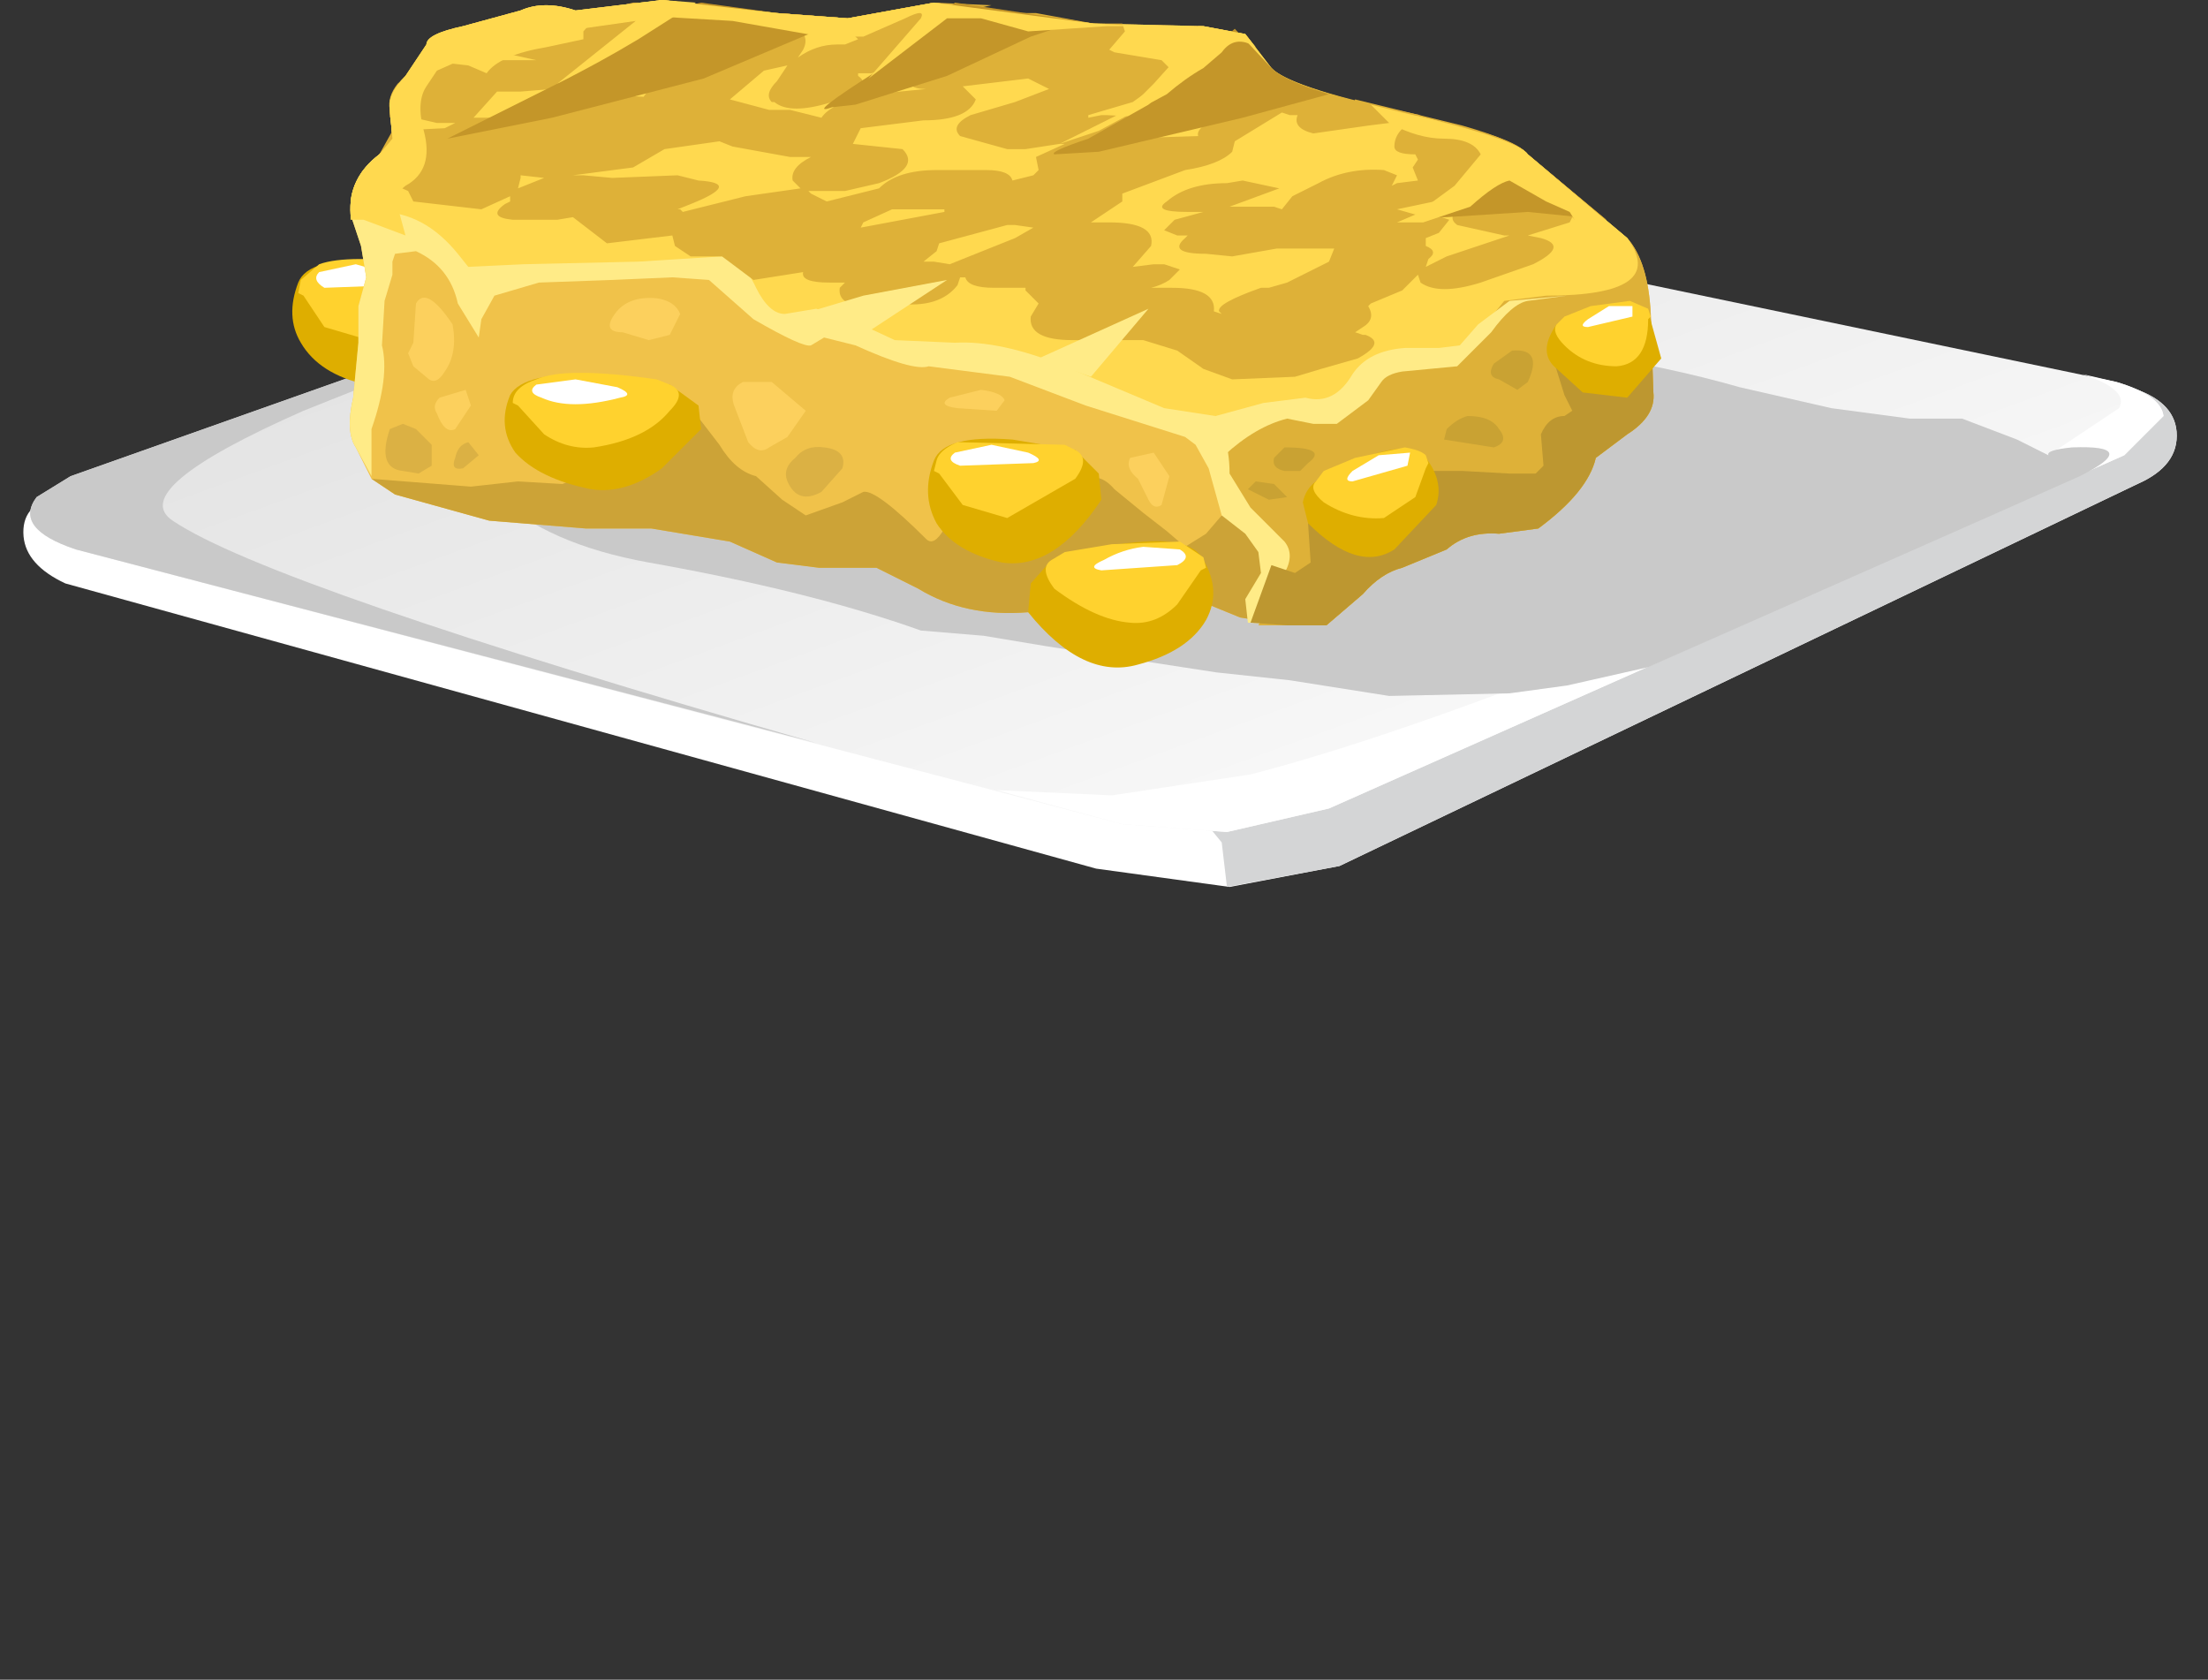 <?xml version="1.0" encoding="UTF-8" standalone="no"?>
<svg xmlns:xlink="http://www.w3.org/1999/xlink" height="32.1px" width="42.2px" xmlns="http://www.w3.org/2000/svg">
  <rect width="100%" height="100%" fill="#333333" stroke="none"/>
  <g transform="matrix(1.0, 0.0, 0.0, 1.0, 0.0, 0.0)">
    <use height="16.95" transform="matrix(1.0, 0.0, 0.0, 1.0, 0.45, 0.0)" width="41.15" xlink:href="#shape0"/>
  </g>
  <defs>
    <g id="shape0" transform="matrix(1.0, 0.0, 0.0, 1.0, -0.45, 0.0)">
      <path d="M25.6 16.55 L23.5 16.95 20.95 16.6 1.25 11.15 Q0.5 10.8 0.45 10.25 0.4 9.65 1.05 9.5 L1.75 9.55 2.55 9.55 15.05 4.95 18.3 3.9 20.25 3.8 40.7 7.4 Q41.55 7.65 41.6 8.25 41.65 8.9 40.85 9.25 L25.6 16.55" fill="#ffffff" fill-rule="evenodd" stroke="none"/>
      <path d="M34.4 6.5 L35.4 6.5 40.7 7.4 Q41.55 7.65 41.6 8.25 41.65 8.9 40.85 9.25 L25.6 16.55 23.45 16.95 23.35 16.1 22.9 15.55 34.4 6.5" fill="#d4d5d6" fill-rule="evenodd" stroke="none"/>
      <path d="M25.4 15.45 L23.45 15.9 21.45 15.75 1.45 10.5 Q0.25 10.1 0.7 9.5 L1.35 9.1 15.05 4.25 18.3 3.2 20.3 3.1 40.45 7.3 Q41.3 7.55 41.35 7.95 L40.6 8.7 25.4 15.45" fill="url(#gradient0)" fill-rule="evenodd" stroke="none"/>
      <path d="M3.3 9.95 Q5.15 11.2 15.6 14.2 L1.45 10.5 Q0.25 10.1 0.7 9.5 L1.35 9.1 13.2 4.9 5.8 7.85 Q2.4 9.35 3.3 9.95" fill="#c9c9c9" fill-rule="evenodd" stroke="none"/>
      <path d="M40.5 7.8 Q40.7 7.45 39.8 7.15 L40.45 7.3 Q41.3 7.55 41.35 7.95 L40.6 8.7 25.4 15.45 23.45 15.9 21.45 15.75 19.05 15.1 21.25 15.2 23.9 14.8 Q27.0 14.0 32.35 11.8 L39.0 8.8 40.5 7.8" fill="#ffffff" fill-rule="evenodd" stroke="none"/>
      <path d="M33.25 7.4 L35.0 7.8 36.5 8.0 37.5 8.0 38.55 8.4 39.15 8.7 Q39.1 8.6 39.6 8.55 40.95 8.5 39.75 9.1 L37.95 9.9 31.5 12.75 29.95 13.1 28.85 13.25 26.55 13.3 24.65 13.0 23.25 12.85 20.0 12.35 18.8 12.15 17.6 12.05 Q15.5 11.3 12.4 10.75 10.45 10.4 9.45 9.45 L8.8 8.55 16.5 7.45 26.85 6.45 Q30.45 6.6 33.25 7.4" fill="#c9c9c9" fill-rule="evenodd" stroke="none"/>
      <path d="M8.4 5.2 Q9.2 5.65 8.85 6.15 L8.2 6.9 Q7.55 7.45 7.0 7.35 6.1 7.15 5.75 6.55 5.45 6.05 5.7 5.4 5.9 4.9 7.2 5.0 L8.4 5.2" fill="#deae00" fill-rule="evenodd" stroke="none"/>
      <path d="M5.75 5.35 L6.1 5.05 Q6.65 4.85 8.15 5.05 L8.4 5.2 Q8.65 5.35 8.4 5.7 8.0 6.35 7.05 6.5 L6.2 6.25 5.8 5.65 5.7 5.6 5.75 5.35" fill="#ffd22e" fill-rule="evenodd" stroke="none"/>
      <path d="M6.8 5.05 L7.5 5.25 Q7.8 5.4 7.55 5.45 L6.2 5.5 Q5.95 5.35 6.1 5.2 L6.8 5.05" fill="#ffffff" fill-rule="evenodd" stroke="none"/>
      <path d="M31.1 4.55 Q31.5 5.0 31.55 6.0 L31.6 7.5 Q31.65 7.95 31.1 8.3 L30.5 8.75 Q30.35 9.4 29.4 10.1 L28.65 10.2 Q28.05 10.15 27.65 10.5 L26.8 10.85 Q26.4 10.95 26.05 11.35 L25.35 11.95 24.6 11.95 23.7 11.8 22.6 11.35 21.0 11.4 19.65 11.7 Q18.45 11.8 17.55 11.25 L16.75 10.85 15.65 10.85 14.85 10.75 13.95 10.35 12.45 10.1 11.2 10.1 9.35 9.95 7.55 9.45 7.1 9.15 6.8 8.55 Q6.6 8.25 6.75 7.6 L6.85 6.55 6.85 5.85 7.0 5.3 6.9 4.7 6.7 4.1 Q6.65 3.4 7.25 2.95 L7.5 2.65 7.45 2.1 Q7.4 1.8 7.75 1.45 L8.15 0.85 Q8.15 0.65 8.85 0.5 L9.95 0.2 Q10.4 0.0 11.0 0.2 L12.65 0.0 14.85 0.25 16.2 0.35 17.85 0.05 20.9 0.45 23.0 0.5 23.8 0.65 24.3 1.3 Q24.6 1.65 26.8 2.15 29.0 2.65 29.2 2.95 L31.1 4.55" fill="#f0c24a" fill-rule="evenodd" stroke="none"/>
      <path d="M21.3 9.35 L21.85 9.8 22.3 10.15 22.65 10.45 23.05 10.2 23.35 9.85 26.0 10.55 26.05 11.35 25.35 11.95 24.6 11.95 23.7 11.8 22.6 11.35 21.0 11.4 19.65 11.7 Q18.45 11.8 17.55 11.25 L16.75 10.85 15.65 10.85 14.85 10.75 13.95 10.35 12.45 10.1 11.2 10.1 9.35 9.95 7.55 9.45 7.1 9.15 9.0 9.3 9.9 9.2 10.75 9.25 11.1 9.1 11.4 8.75 12.25 8.15 Q12.95 7.75 13.25 7.85 L13.75 8.5 Q14.05 9.0 14.45 9.1 L14.95 9.55 15.4 9.85 16.1 9.6 16.5 9.4 Q16.75 9.35 17.7 10.3 17.85 10.45 18.05 10.1 18.25 9.7 18.55 9.75 L19.65 9.65 Q20.35 9.5 20.7 9.2 21.0 9.0 21.3 9.35" fill="#cca337" fill-rule="evenodd" stroke="none"/>
      <path d="M25.2 6.95 Q25.75 7.4 25.45 9.15 L24.85 11.95 23.85 11.9 23.8 11.45 24.1 10.95 24.05 10.55 23.8 10.2 23.35 9.85 23.1 8.95 22.85 8.5 22.65 8.35 20.75 7.75 19.3 7.2 17.75 7.0 Q17.45 7.1 16.35 6.6 L15.75 6.45 15.5 6.6 Q15.35 6.65 14.4 6.1 L13.55 5.35 12.85 5.3 11.7 5.35 10.3 5.4 9.45 5.65 9.2 6.1 9.15 6.45 8.75 5.8 Q8.6 5.1 7.95 4.8 L7.55 4.85 7.5 5.0 7.5 5.25 7.35 5.75 7.3 6.6 Q7.45 7.2 7.1 8.2 L7.1 9.1 6.8 8.55 Q6.6 8.25 6.75 7.6 L6.85 6.55 6.85 5.85 7.0 5.3 6.9 4.7 6.7 4.1 Q6.65 3.4 7.25 2.95 L7.5 2.65 7.45 2.1 Q7.4 1.85 8.0 1.25 L18.15 2.75 Q20.35 2.9 25.2 6.95" fill="#ffeb87" fill-rule="evenodd" stroke="none"/>
      <path d="M31.1 4.55 Q31.5 5.0 31.55 6.0 L31.6 7.5 Q31.65 7.95 31.1 8.3 L30.5 8.75 Q30.35 9.4 29.4 10.1 L28.65 10.2 Q28.05 10.15 27.65 10.5 L26.8 10.85 Q26.4 10.95 26.05 11.35 L25.35 11.95 24.6 11.95 24.05 11.95 24.3 11.5 24.55 10.95 Q24.75 10.6 24.55 10.35 L23.9 9.7 23.5 9.05 Q23.5 8.15 22.95 7.55 L24.05 5.3 25.9 1.9 27.95 2.4 Q29.0 2.7 29.2 2.95 L31.1 4.55" fill="#deb138" fill-rule="evenodd" stroke="none"/>
      <path d="M26.8 2.15 Q29.0 2.65 29.2 2.95 L31.1 4.55 Q31.9 5.65 29.55 5.65 L28.75 5.75 28.3 6.3 27.8 6.75 26.9 6.85 Q26.35 6.9 26.15 7.1 L25.7 7.65 25.1 7.75 24.5 7.7 23.55 8.0 22.25 7.8 20.35 7.0 Q19.1 6.5 18.25 6.55 L17.1 6.5 16.35 6.15 15.6 5.9 15.0 6.0 Q14.7 6.0 14.45 5.5 14.2 4.95 13.8 4.9 L13.0 4.95 12.2 5.0 10.0 5.05 8.95 5.1 8.75 4.85 Q8.1 4.05 7.25 4.05 6.9 4.05 6.7 3.85 6.75 3.35 7.25 2.95 L7.5 2.65 7.45 2.1 Q7.4 1.8 7.75 1.45 L8.15 0.85 Q8.15 0.65 8.85 0.5 L9.95 0.2 Q10.4 0.0 11.0 0.2 L12.65 0.0 14.85 0.25 16.2 0.35 17.85 0.05 20.9 0.45 23.0 0.5 23.8 0.65 24.3 1.3 Q24.6 1.65 26.8 2.15" fill="#ffd94f" fill-rule="evenodd" stroke="none"/>
      <path d="M31.6 7.5 Q31.65 7.95 31.1 8.3 L30.5 8.75 Q30.35 9.4 29.4 10.1 L28.65 10.2 Q28.05 10.15 27.65 10.5 L26.8 10.85 Q26.4 10.95 26.05 11.35 L25.35 11.95 24.6 11.95 23.9 11.9 24.3 10.8 24.75 10.95 25.05 10.75 25.0 10.0 27.05 9.0 27.95 9.0 28.85 9.05 29.35 9.05 29.5 8.9 29.45 8.3 Q29.6 7.95 29.9 7.95 L30.05 7.85 29.9 7.55 29.65 6.75 31.55 6.1 31.6 7.5" fill="#bd9730" fill-rule="evenodd" stroke="none"/>
      <path d="M28.85 5.75 L29.95 5.65 29.2 5.75 Q28.9 5.8 28.5 6.35 L27.85 7.0 26.8 7.1 Q26.5 7.15 26.4 7.3 L26.15 7.65 25.55 8.1 25.1 8.1 24.6 8.0 Q24.0 8.15 23.4 8.7 L23.2 8.4 22.4 8.0 23.05 8.0 24.15 7.7 24.95 7.6 Q25.5 7.75 25.85 7.15 26.15 6.7 26.85 6.65 L27.5 6.65 27.9 6.6 28.25 6.2 28.85 5.75" fill="#ffeb87" fill-rule="evenodd" stroke="none"/>
      <path d="M14.75 7.3 L15.4 7.85 15.05 8.35 14.7 8.55 Q14.5 8.7 14.3 8.45 L14.05 7.8 Q13.9 7.45 14.2 7.3 L14.75 7.3" fill="#fcd05d" fill-rule="evenodd" stroke="none"/>
      <path d="M8.65 6.2 Q8.75 6.75 8.5 7.1 8.35 7.35 8.2 7.25 L7.9 7.0 7.8 6.75 7.9 6.55 7.95 5.8 Q8.15 5.45 8.65 6.2" fill="#fcd05d" fill-rule="evenodd" stroke="none"/>
      <path d="M8.9 7.45 L9.0 7.75 8.7 8.2 Q8.5 8.3 8.35 7.9 8.25 7.75 8.4 7.6 L8.9 7.45" fill="#fcd05d" fill-rule="evenodd" stroke="none"/>
      <path d="M12.55 5.7 Q12.9 5.75 13.0 6.0 L12.8 6.4 12.4 6.5 11.9 6.35 Q11.5 6.35 11.75 6.0 12.0 5.65 12.55 5.7" fill="#fcd05d" fill-rule="evenodd" stroke="none"/>
      <path d="M18.75 7.45 Q19.15 7.5 19.2 7.65 L19.05 7.85 18.3 7.8 Q17.9 7.75 18.15 7.6 L18.75 7.45" fill="#fcd05d" fill-rule="evenodd" stroke="none"/>
      <path d="M22.05 8.65 L22.35 9.1 22.2 9.65 Q22.05 9.75 21.95 9.55 L21.75 9.15 Q21.5 8.95 21.6 8.75 L22.05 8.65" fill="#fcd05d" fill-rule="evenodd" stroke="none"/>
      <path d="M15.75 8.55 Q16.2 8.6 16.1 8.95 L15.7 9.4 Q15.25 9.65 15.05 9.2 14.95 8.95 15.2 8.75 15.4 8.5 15.75 8.55" fill="#dbb144" fill-rule="evenodd" stroke="none"/>
      <path d="M8.95 8.45 L9.15 8.7 8.85 8.95 Q8.6 9.0 8.7 8.75 8.75 8.5 8.95 8.45" fill="#dbb144" fill-rule="evenodd" stroke="none"/>
      <path d="M7.95 8.2 L8.25 8.5 8.25 8.9 8.0 9.05 7.7 9.0 Q7.2 8.95 7.45 8.2 L7.7 8.1 7.95 8.2" fill="#dbb144" fill-rule="evenodd" stroke="none"/>
      <path d="M28.05 7.95 Q28.5 7.95 28.65 8.2 28.85 8.45 28.55 8.55 L27.6 8.4 27.65 8.2 Q27.85 8.0 28.05 7.95" fill="#c9a233" fill-rule="evenodd" stroke="none"/>
      <path d="M24.6 9.5 L24.25 9.55 23.85 9.35 24.0 9.2 24.35 9.25 24.6 9.5" fill="#c9a233" fill-rule="evenodd" stroke="none"/>
      <path d="M24.55 8.55 Q25.4 8.55 25.0 8.85 L24.85 9.0 24.55 9.0 Q24.3 8.95 24.35 8.75 L24.55 8.55" fill="#c9a233" fill-rule="evenodd" stroke="none"/>
      <path d="M28.9 6.7 Q29.5 6.65 29.2 7.3 L29.0 7.45 28.65 7.25 Q28.4 7.2 28.55 6.95 L28.9 6.7" fill="#c9a233" fill-rule="evenodd" stroke="none"/>
      <path d="M12.8 7.35 L13.35 7.75 13.4 8.2 12.65 8.95 Q11.95 9.45 11.3 9.35 10.3 9.15 9.85 8.65 9.5 8.15 9.75 7.55 10.0 7.1 11.45 7.15 L12.8 7.35" fill="#deae00" fill-rule="evenodd" stroke="none"/>
      <path d="M9.9 7.75 L9.8 7.7 Q9.8 7.4 10.25 7.25 10.8 7.0 12.55 7.25 L12.8 7.35 Q13.15 7.5 12.8 7.85 12.35 8.4 11.35 8.55 10.85 8.6 10.4 8.3 L9.9 7.75" fill="#ffd22e" fill-rule="evenodd" stroke="none"/>
      <path d="M11.0 7.25 L11.8 7.4 Q12.15 7.55 11.85 7.6 10.9 7.85 10.35 7.6 10.05 7.5 10.25 7.35 L11.0 7.25" fill="#ffffff" fill-rule="evenodd" stroke="none"/>
      <path d="M20.1 10.7 L21.4 10.4 Q22.75 10.2 23.0 10.7 23.35 11.3 23.05 11.85 22.7 12.45 21.75 12.7 20.7 13.0 19.65 11.7 L19.7 11.15 20.1 10.7" fill="#deae00" fill-rule="evenodd" stroke="none"/>
      <path d="M22.95 10.9 L22.5 11.55 Q22.1 11.95 21.6 11.9 20.95 11.85 20.15 11.25 19.85 10.85 20.1 10.7 L20.35 10.55 21.25 10.4 22.55 10.35 23.0 10.65 23.05 10.85 22.95 10.9" fill="#ffd22e" fill-rule="evenodd" stroke="none"/>
      <path d="M21.85 10.45 L22.55 10.5 Q22.8 10.65 22.5 10.8 L21.05 10.9 Q20.75 10.85 21.1 10.7 21.45 10.5 21.85 10.45" fill="#ffffff" fill-rule="evenodd" stroke="none"/>
      <path d="M20.55 8.6 L21.0 9.05 21.05 9.55 Q20.15 10.9 19.15 10.75 18.25 10.55 17.9 10.0 17.6 9.45 17.85 8.8 18.05 8.3 19.35 8.4 L20.55 8.6" fill="#deae00" fill-rule="evenodd" stroke="none"/>
      <path d="M20.35 8.5 L20.55 8.6 Q20.85 8.75 20.55 9.15 L19.25 9.9 18.4 9.65 17.95 9.05 17.85 9.0 17.9 8.8 Q17.95 8.6 18.3 8.45 L20.35 8.5" fill="#ffd22e" fill-rule="evenodd" stroke="none"/>
      <path d="M18.95 8.5 L19.65 8.65 Q20.0 8.8 19.75 8.85 L18.35 8.9 Q18.05 8.8 18.25 8.65 L18.95 8.5" fill="#ffffff" fill-rule="evenodd" stroke="none"/>
      <path d="M29.75 6.2 L30.5 5.85 31.5 5.95 31.75 6.85 31.1 7.6 30.25 7.5 29.7 7.0 Q29.4 6.7 29.75 6.2" fill="#deae00" fill-rule="evenodd" stroke="none"/>
      <path d="M31.5 6.1 Q31.5 6.95 30.9 7.0 30.3 7.0 29.9 6.6 29.65 6.35 29.75 6.2 L29.9 6.05 30.4 5.85 31.15 5.75 31.5 5.9 31.55 6.05 31.5 6.1" fill="#ffd22e" fill-rule="evenodd" stroke="none"/>
      <path d="M30.75 5.85 L31.2 5.85 31.2 6.05 30.35 6.25 Q30.15 6.25 30.35 6.1 L30.75 5.85" fill="#ffffff" fill-rule="evenodd" stroke="none"/>
      <path d="M25.15 9.2 L26.05 8.75 Q27.0 8.4 27.25 8.75 27.6 9.2 27.45 9.65 L26.65 10.5 Q25.95 10.95 25.0 10.0 L24.9 9.6 Q24.95 9.35 25.15 9.2" fill="#deae00" fill-rule="evenodd" stroke="none"/>
      <path d="M25.15 9.2 L25.3 9.0 25.9 8.75 26.85 8.55 Q27.15 8.6 27.25 8.7 L27.3 8.85 27.25 8.95 27.05 9.5 26.45 9.9 Q25.85 9.95 25.3 9.6 25.0 9.35 25.15 9.2" fill="#ffd22e" fill-rule="evenodd" stroke="none"/>
      <path d="M26.35 8.7 L26.95 8.65 26.9 8.9 25.85 9.2 Q25.65 9.2 25.85 9.0 L26.35 8.7" fill="#ffffff" fill-rule="evenodd" stroke="none"/>
      <path d="M9.9 3.6 L10.4 3.4 9.95 3.35 9.95 3.4 9.9 3.6 M12.45 1.1 L12.05 1.05 11.5 1.45 10.55 1.7 9.95 1.75 9.5 1.75 9.05 2.25 9.65 2.25 9.9 2.3 Q9.8 1.95 10.65 1.75 L12.3 1.85 12.45 1.65 12.55 1.6 Q12.55 1.3 12.95 1.1 L12.9 1.05 12.45 1.1 M14.0 2.8 L13.75 2.7 12.7 2.85 12.1 3.2 10.95 3.35 11.15 3.35 11.7 3.4 12.95 3.35 13.35 3.45 Q14.2 3.5 13.2 3.9 L12.95 4.0 13.0 4.0 13.05 4.05 14.25 3.75 15.3 3.6 15.15 3.45 Q15.1 3.2 15.5 3.0 L15.1 3.0 14.0 2.8 M17.85 5.0 L18.15 5.05 19.4 4.55 19.75 4.35 19.4 4.3 19.25 4.3 17.95 4.65 17.9 4.8 17.65 5.0 17.85 5.0 M18.05 4.0 L17.05 4.0 16.5 4.25 16.45 4.35 18.05 4.05 18.05 4.0 M16.4 0.75 L16.05 0.4 15.2 0.5 15.15 0.5 Q15.5 0.65 15.35 0.95 L15.25 1.1 Q15.6 0.85 16.0 0.85 L16.15 0.85 16.4 0.75 M17.4 1.45 L17.8 1.15 16.65 1.4 16.4 1.4 16.4 1.45 Q16.75 1.7 15.9 1.95 15.1 2.2 14.8 1.95 L14.75 1.95 Q14.6 1.8 14.85 1.55 L15.05 1.25 14.6 1.35 13.95 1.9 14.7 2.1 15.1 2.1 15.7 2.25 Q15.9 1.95 16.7 1.8 L17.7 1.7 Q17.3 1.7 17.4 1.45 M18.4 1.65 L18.65 1.9 Q18.5 2.3 17.65 2.3 L16.45 2.45 16.3 2.75 17.25 2.85 Q17.6 3.2 16.8 3.5 L16.15 3.65 15.45 3.65 15.5 3.7 15.8 3.85 16.8 3.6 Q17.15 3.25 17.9 3.25 L18.85 3.25 Q19.3 3.25 19.35 3.45 L19.75 3.35 19.85 3.25 19.8 3.0 20.35 2.75 20.25 2.75 19.6 2.85 19.25 2.85 18.35 2.6 Q18.15 2.4 18.55 2.2 L19.4 1.95 20.05 1.7 19.65 1.5 18.4 1.65 M23.8 2.0 L23.45 1.95 22.6 2.0 22.3 1.8 22.35 1.5 22.3 1.55 22.0 1.7 21.65 1.95 20.8 2.2 20.8 2.25 21.05 2.2 21.15 2.2 22.1 2.25 21.3 2.65 22.9 2.6 Q22.85 2.45 23.25 2.25 L24.0 2.05 23.8 2.0 M27.85 4.3 Q27.65 4.15 27.9 4.0 L27.65 3.8 26.7 4.0 27.05 4.1 27.4 4.1 27.7 4.2 27.5 4.45 27.25 4.55 27.25 4.7 Q27.5 4.8 27.3 4.95 L27.25 5.1 27.65 4.9 28.25 4.7 28.85 4.5 28.75 4.5 27.85 4.3 M27.15 2.2 L26.55 2.35 26.15 2.4 25.1 2.55 Q24.7 2.45 24.8 2.2 L24.65 2.2 24.5 2.15 23.6 2.7 23.55 2.9 Q23.3 3.15 22.65 3.25 L21.45 3.7 21.45 3.85 20.85 4.25 21.2 4.25 Q22.1 4.25 22.0 4.7 L21.65 5.1 22.05 5.05 22.25 5.05 22.55 5.15 22.35 5.35 Q22.2 5.45 22.0 5.5 L22.4 5.5 Q23.25 5.5 23.2 5.95 L23.35 6.0 23.3 5.95 Q23.25 5.8 24.1 5.5 L24.25 5.5 24.6 5.4 25.4 5.0 25.5 4.75 24.4 4.75 23.55 4.9 23.05 4.85 Q22.3 4.85 22.65 4.55 L22.7 4.5 22.5 4.5 22.25 4.4 22.45 4.2 23.0 4.05 22.7 4.05 Q22.0 4.05 22.3 3.85 22.7 3.5 23.45 3.5 L23.75 3.45 24.45 3.6 23.5 3.95 24.35 3.95 24.5 4.0 24.7 3.75 25.2 3.5 Q25.75 3.2 26.45 3.25 L26.7 3.35 26.6 3.55 26.7 3.5 27.1 3.45 27.0 3.2 27.1 3.05 27.05 2.95 Q26.65 2.95 26.65 2.8 26.65 2.45 27.15 2.25 28.95 2.6 29.2 2.95 L30.7 4.2 30.1 4.2 30.05 4.15 30.0 4.25 29.2 4.5 29.45 4.55 Q30.0 4.7 29.3 5.05 L28.3 5.4 Q27.5 5.65 27.15 5.4 L27.1 5.25 27.0 5.35 26.8 5.55 26.2 5.8 26.15 5.85 Q26.3 6.1 26.05 6.25 L25.9 6.35 26.05 6.4 26.1 6.4 Q26.5 6.55 25.95 6.85 L25.25 7.05 24.75 7.2 23.55 7.25 23.0 7.05 22.5 6.7 21.85 6.5 20.5 6.5 Q19.65 6.5 19.7 6.05 L19.85 5.8 19.6 5.55 19.6 5.5 19.0 5.5 Q18.5 5.5 18.45 5.3 L18.35 5.3 18.3 5.45 Q17.95 5.9 17.15 5.8 L17.05 5.8 16.65 5.85 16.6 5.85 Q16.0 5.85 16.05 5.5 L16.15 5.4 15.85 5.4 Q15.3 5.4 15.35 5.2 L14.4 5.35 13.8 4.9 13.2 4.9 12.9 4.7 12.85 4.5 11.6 4.65 10.95 4.15 10.65 4.2 9.8 4.2 Q9.3 4.15 9.65 3.9 L9.75 3.85 9.75 3.75 9.2 4.0 7.9 3.85 7.8 3.65 7.35 3.45 6.9 3.3 7.25 2.95 7.5 2.5 8.5 2.45 8.7 2.35 8.35 2.35 7.7 2.2 7.5 2.2 7.45 2.25 7.45 2.1 Q7.4 1.85 7.6 1.6 L8.05 1.2 8.5 1.2 8.95 1.25 9.3 1.4 Q9.55 1.05 10.45 0.9 L11.15 0.75 11.15 0.6 11.5 0.2 12.1 0.05 12.2 0.05 Q13.15 0.05 13.0 0.5 L12.95 0.6 13.0 0.6 Q13.3 0.25 14.0 0.25 L14.45 0.3 14.5 0.25 14.85 0.25 16.2 0.35 17.85 0.05 18.95 0.1 18.25 0.25 17.9 0.25 17.85 0.5 18.0 0.45 18.85 0.45 19.5 0.25 19.8 0.25 20.9 0.45 21.45 0.45 21.5 0.6 21.2 0.95 21.3 1.0 22.2 1.15 22.45 1.4 Q23.1 0.95 24.05 1.05 L24.3 1.3 Q24.7 1.7 27.15 2.2" fill="#deb138" fill-rule="evenodd" stroke="none"/>
      <path d="M27.65 4.15 L27.1 4.15 28.0 3.9 29.25 3.0 30.7 4.2 29.2 4.05 27.65 4.15" fill="#c49629" fill-rule="evenodd" stroke="none"/>
      <path d="M20.85 7.2 L19.85 6.85 21.95 5.9 20.85 7.2" fill="#ffeb87" fill-rule="evenodd" stroke="none"/>
      <path d="M23.6 0.55 L24.3 1.3 Q24.55 1.55 25.4 1.8 L23.75 2.25 21.0 2.9 20.15 2.95 Q20.05 2.9 20.8 2.65 L21.95 2.0 22.95 1.1 23.6 0.55" fill="#c49629" fill-rule="evenodd" stroke="none"/>
      <path d="M16.5 5.65 L18.1 5.35 16.5 6.4 15.5 5.95 16.5 5.65" fill="#ffeb87" fill-rule="evenodd" stroke="none"/>
      <path d="M15.9 2.05 Q15.35 2.25 16.85 1.3 L18.25 0.05 20.6 0.4 19.7 0.7 18.1 1.45 16.35 2.0 15.9 2.05" fill="#c49629" fill-rule="evenodd" stroke="none"/>
      <path d="M12.65 0.4 Q12.9 0.15 13.4 0.05 L14.85 0.25 16.1 0.35 16.05 0.4 13.45 1.5 10.55 2.25 8.55 2.65 10.85 1.5 12.65 0.4" fill="#c49629" fill-rule="evenodd" stroke="none"/>
      <path d="M10.65 1.6 L12.15 0.4 10.75 0.6 9.2 0.75 Q8.75 0.9 9.0 0.95 L9.35 0.95 10.25 1.15 8.8 1.15 8.35 1.35 8.15 1.65 Q7.95 1.95 8.1 2.5 8.3 3.25 7.75 3.55 7.55 3.7 7.6 3.95 L7.75 4.5 6.95 4.2 6.7 4.2 6.7 4.1 Q6.65 3.4 7.25 2.95 L7.5 2.65 7.45 2.1 Q7.4 1.8 7.75 1.45 L8.15 0.85 Q8.15 0.65 8.85 0.5 L9.95 0.2 Q10.4 0.0 11.0 0.2 L12.65 0.0 13.3 0.05 12.2 0.75 Q11.45 1.2 10.65 1.6" fill="#ffd94f" fill-rule="evenodd" stroke="none"/>
      <path d="M21.9 0.5 L21.15 0.5 20.4 0.55 19.65 0.6 18.75 0.35 18.1 0.35 16.6 1.5 17.6 0.35 Q17.7 0.15 17.3 0.35 L16.5 0.7 15.7 0.7 14.85 0.55 14.0 0.4 12.3 0.3 12.6 0.0 12.65 0.0 14.85 0.25 16.2 0.35 17.85 0.05 20.9 0.45 21.9 0.5 M24.0 0.9 Q23.6 0.65 23.35 1.0 L23.0 1.3 Q22.65 1.5 22.3 1.8 L21.0 2.5 20.25 2.75 21.55 2.1 22.05 1.6 22.95 0.6 22.9 0.5 23.0 0.5 23.8 0.65 24.0 0.9 M31.1 4.55 L31.25 4.8 30.7 5.4 30.25 4.45 30.0 4.05 29.55 3.85 28.85 3.45 Q28.6 3.5 28.1 3.95 L27.2 4.25 26.7 4.25 27.05 4.1 27.8 3.55 28.3 2.95 Q28.15 2.65 27.6 2.65 27.1 2.65 26.55 2.35 L26.25 2.05 26.2 2.0 26.8 2.15 Q29.0 2.65 29.2 2.95 L31.1 4.55" fill="#ffd94f" fill-rule="evenodd" stroke="none"/>
    </g>
    <linearGradient gradientTransform="matrix(0.004, 0.011, 0.011, -0.004, 21.8, 11.25)" gradientUnits="userSpaceOnUse" id="gradient0" spreadMethod="pad" x1="-819.2" x2="819.2">
      <stop offset="0.0" stop-color="#e3e3e3"/>
      <stop offset="1.0" stop-color="#ffffff"/>
    </linearGradient>
  </defs>
</svg>
